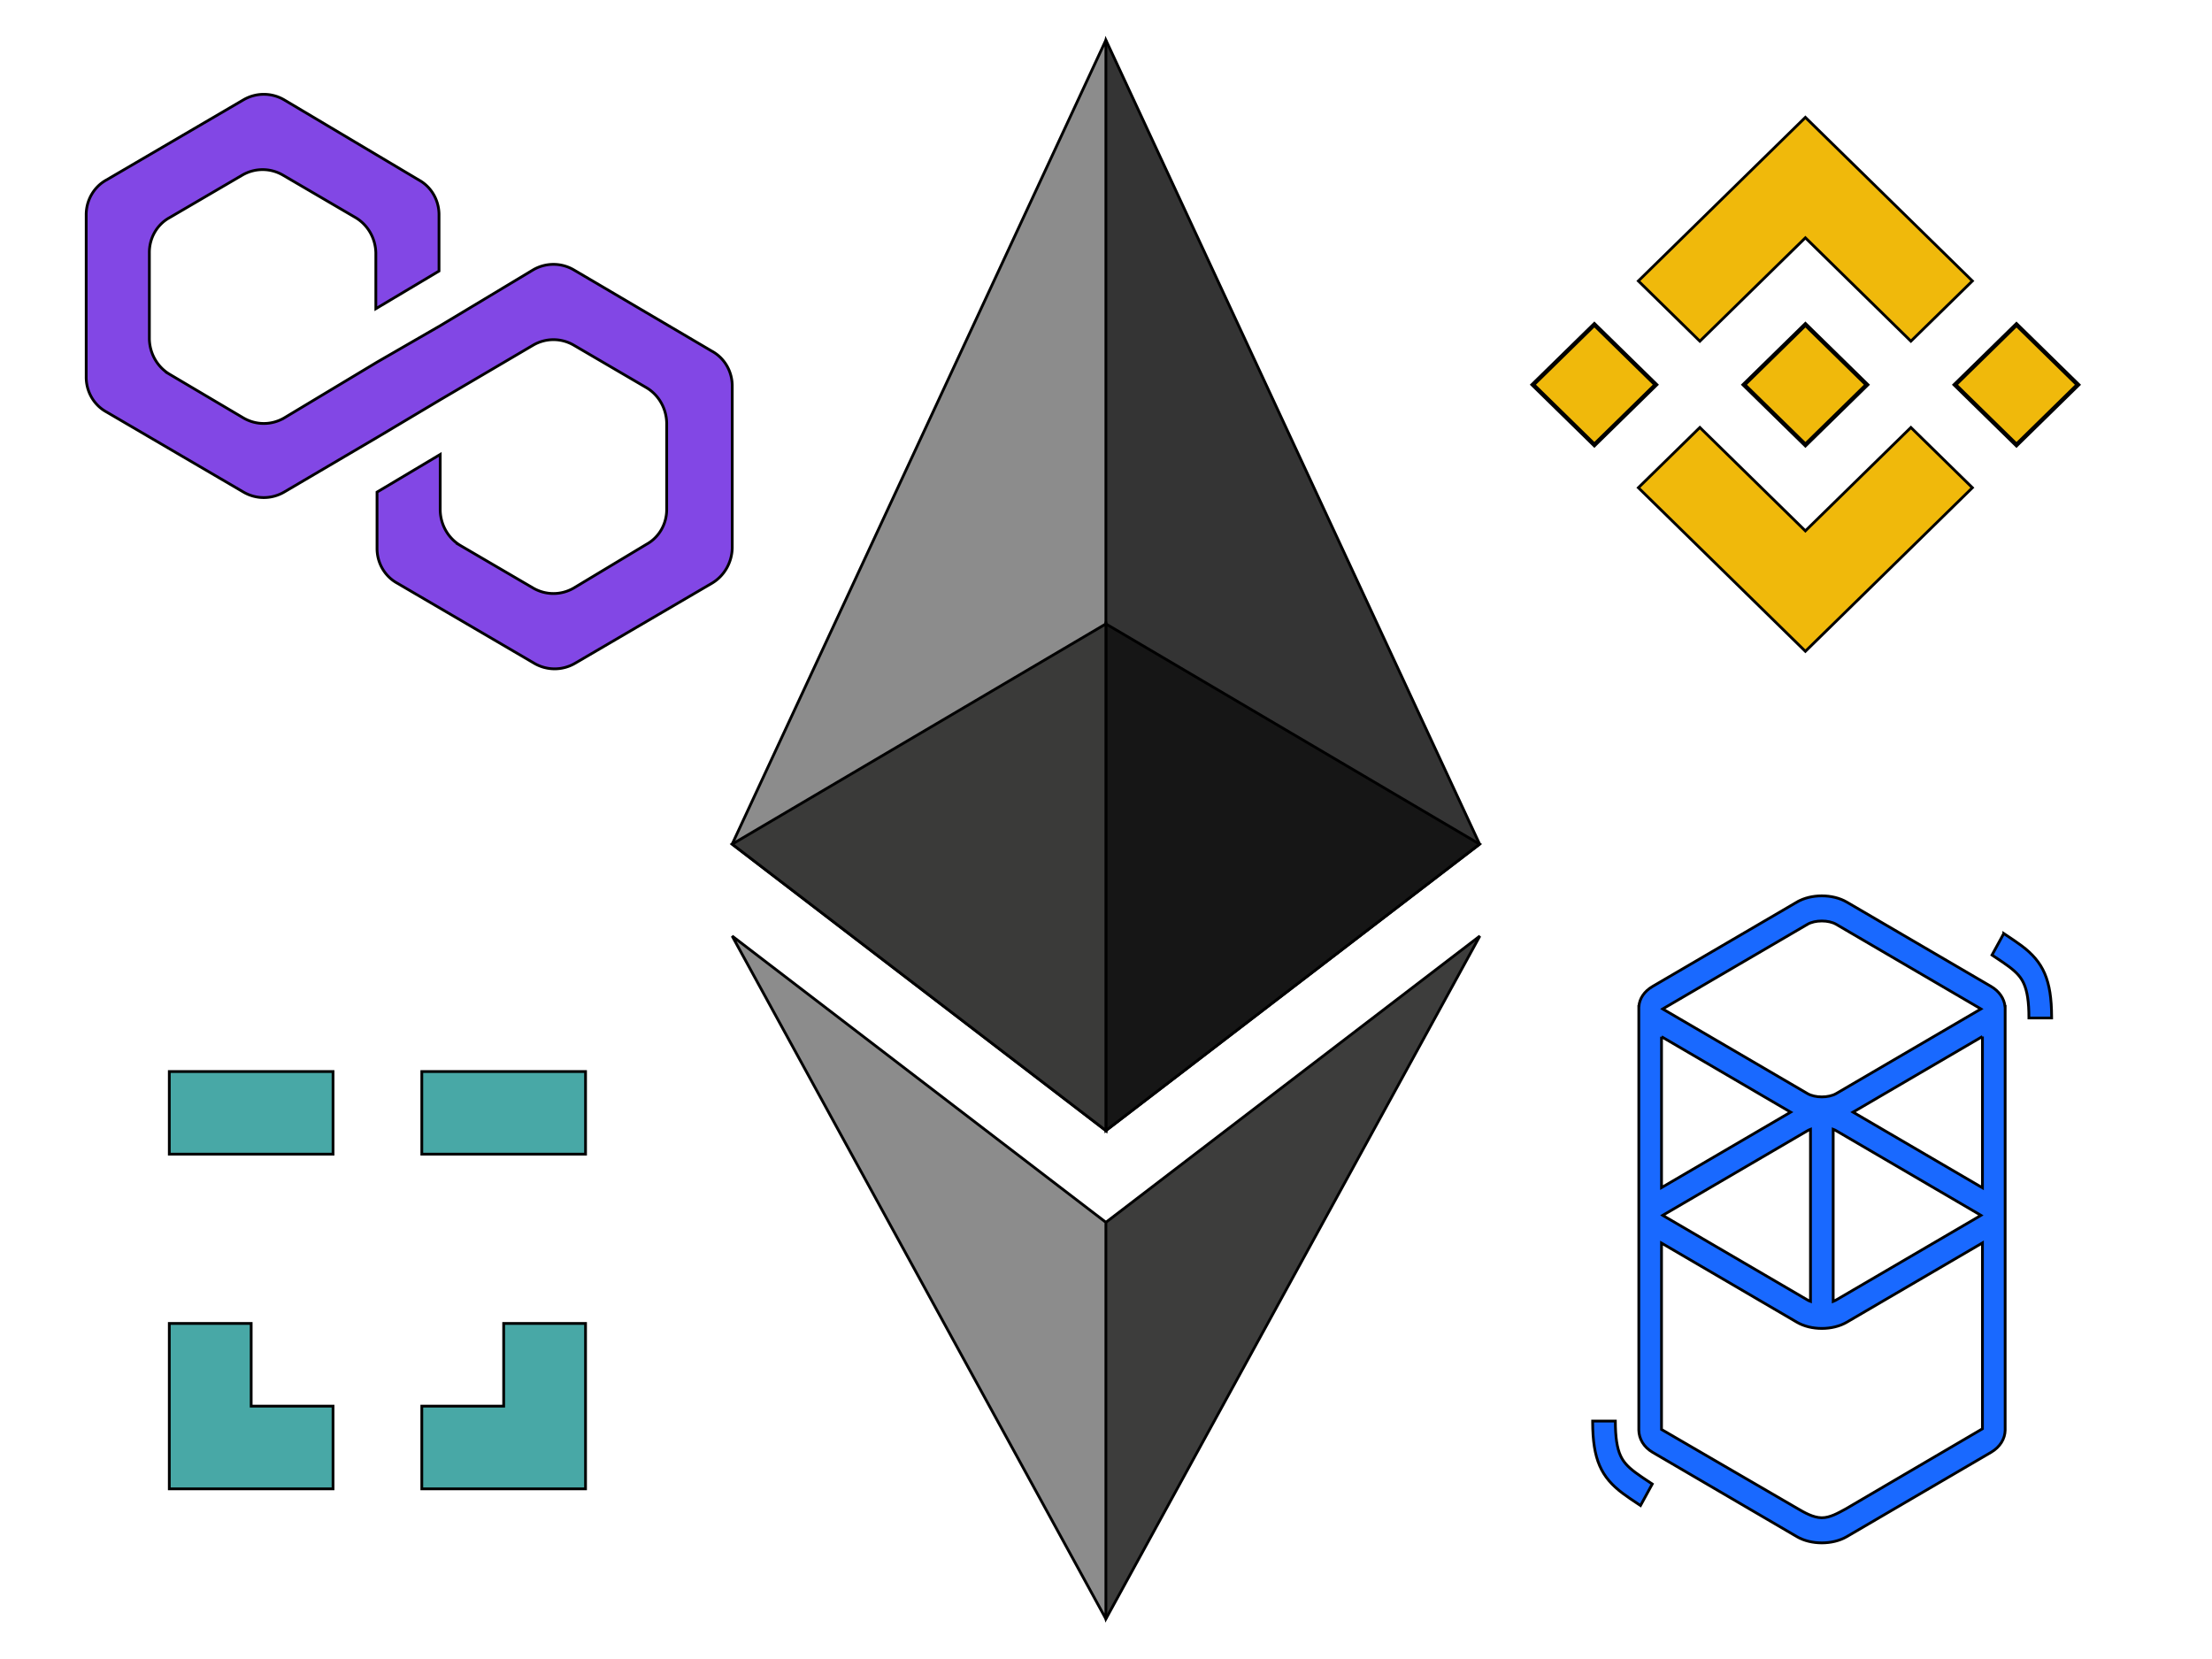 <svg width="800" height="600" xmlns="http://www.w3.org/2000/svg">
 <g>
  <title>DexPairs - MultiChains Background</title>
  <g id="svg_1" stroke="null">
   <polygon id="svg_2" points="399.96,14.5 397.006,27.513 397.006,405.07 399.96,408.89 535.123,305.293 399.96,14.5 " fill="#343434" stroke="null"/>
   <polygon id="svg_3" points="399.96,14.5 264.798,305.293 399.96,408.89 399.96,225.639 399.96,14.5 " fill="#8c8c8c" stroke="null"/>
   <polygon id="svg_4" points="399.96,442.076 398.296,444.703 398.296,579.196 399.96,585.5 535.202,338.531 399.96,442.076 " fill="#3d3d3c" stroke="null"/>
   <polygon id="svg_5" points="399.96,585.5 399.96,442.07 264.798,338.531 399.96,585.5 " fill="#8c8c8c" stroke="null"/>
   <polygon id="svg_6" points="399.96,408.89 535.123,305.299 399.96,225.639 399.96,408.89 " fill="#161616" stroke="null"/>
   <polygon id="svg_7" points="264.798,305.299 399.96,408.89 399.96,225.639 264.798,305.299 " fill="#3a3a39" stroke="null"/>
  </g>
  <g id="svg_8" stroke="null">
   <path id="svg_9" d="m649.887,326.242c5.113,-2.989 12.893,-2.989 18.006,0l52.175,30.497c3.079,1.8 4.771,4.482 5.074,7.251l0.05,0l0,153.294c-0.068,3.02 -1.775,6.021 -5.124,7.978l-52.175,30.497c-5.113,2.989 -12.893,2.989 -18.006,0l-52.175,-30.497c-3.334,-1.949 -4.935,-4.97 -5.014,-7.978c-0.008,-0.309 -0.009,-0.563 -0,-0.772l0,-151.489c-0.008,-0.213 -0.008,-0.425 -0,-0.637l0,-0.396l0.023,0c0.232,-2.8 1.846,-5.413 4.991,-7.251l52.175,-30.497l0,0zm67.092,123.269l-49.086,28.692c-5.113,2.989 -12.893,2.989 -18.006,0l-48.977,-28.628l0,67.407l48.977,28.476c2.894,1.711 5.904,3.379 8.834,3.451l0.169,0.002c2.925,0.011 5.764,-1.633 8.644,-3.189l49.446,-28.987l0,-67.225l-0,0zm-132.767,64.44c0,5.873 0.617,9.734 1.841,12.453c1.015,2.254 2.538,3.977 5.319,6.073l0.159,0.119c0.61,0.456 1.283,0.933 2.101,1.493l0.965,0.654l2.964,1.979l-4.25,7.777l-3.317,-2.217l-0.558,-0.379c-0.959,-0.655 -1.754,-1.218 -2.495,-1.771c-7.926,-5.913 -10.882,-12.36 -10.94,-25.772l-0.001,-0.409l8.212,0l-0,0zm70.572,-105.527c-0.38,0.144 -0.737,0.312 -1.061,0.501l-52.175,30.497c-0.055,0.032 -0.107,0.064 -0.157,0.095l-0.044,0.028l0.082,0.052l0.119,0.071l52.175,30.497c0.325,0.19 0.681,0.357 1.061,0.501l0,-62.244l0,0zm8.212,0l0,62.244c0.38,-0.144 0.737,-0.312 1.062,-0.501l52.175,-30.497c0.055,-0.032 0.107,-0.064 0.157,-0.095l0.044,-0.028l-0.082,-0.052l-0.119,-0.071l-52.175,-30.497c-0.325,-0.19 -0.681,-0.357 -1.062,-0.501l-0,-0zm53.983,-33.56l-46.805,27.358l46.805,27.358l0,-54.717zm-116.069,0.064l0,54.589l46.695,-27.294l-46.695,-27.294zm63.148,-40.65c-2.713,-1.586 -7.622,-1.586 -10.336,0l-52.175,30.497c-0.055,0.032 -0.107,0.064 -0.157,0.095l-0.044,0.028l0.082,0.052l0.119,0.072l52.175,30.497c2.713,1.586 7.622,1.586 10.336,0l52.175,-30.497c0.055,-0.032 0.107,-0.064 0.157,-0.095l0.044,-0.028l-0.082,-0.052l-0.119,-0.072l-52.175,-30.497l-0,-0zm60.631,3.344l3.317,2.217l0.557,0.379c0.959,0.655 1.754,1.218 2.495,1.771c7.926,5.913 10.882,12.361 10.94,25.773l0.001,0.409l-8.212,0c0,-5.874 -0.617,-9.734 -1.842,-12.454c-1.015,-2.254 -2.538,-3.977 -5.319,-6.073l-0.159,-0.119c-0.61,-0.455 -1.283,-0.932 -2.101,-1.493l-0.965,-0.654l-2.964,-1.979l4.251,-7.777l0,-0z" fill="#1969FF" stroke="null"/>
  </g>
  <g id="svg_10" stroke="null">
   <path id="svg_11" d="m207.49,97.587a15.021,15.564 0 0 0 -14.657,0l-33.625,20.207l-22.848,13.178l-33.625,20.207a15.024,15.566 0 0 1 -14.657,0l-26.727,-15.814a14.582,15.108 0 0 1 -7.328,-12.739l0,-31.189a13.71,14.205 0 0 1 7.328,-12.739l26.296,-15.375a15.023,15.566 0 0 1 14.657,0l26.296,15.375a14.582,15.108 0 0 1 7.328,12.739l0,20.207l22.848,-13.617l0,-20.207a13.71,14.205 0 0 0 -7.328,-12.739l-48.713,-28.992a15.023,15.566 0 0 0 -14.657,0l-49.575,28.992a13.71,14.205 0 0 0 -7.328,12.739l0,58.425a13.71,14.205 0 0 0 7.328,12.739l49.575,28.993a15.024,15.566 0 0 0 14.657,0l33.625,-19.768l22.848,-13.618l33.625,-19.767a15.021,15.563 0 0 1 14.657,0l26.296,15.375a14.582,15.109 0 0 1 7.329,12.739l0,31.189a13.71,14.205 0 0 1 -7.329,12.739l-26.296,15.814a15.023,15.565 0 0 1 -14.657,0l-26.297,-15.375a14.583,15.109 0 0 1 -7.328,-12.739l0,-20.207l-22.848,13.618l0,20.207a13.71,14.205 0 0 0 7.329,12.739l49.575,28.993a15.023,15.565 0 0 0 14.657,0l49.575,-28.993a14.582,15.109 0 0 0 7.329,-12.739l0,-58.424a13.71,14.205 0 0 0 -7.329,-12.739l-50.006,-29.432l0,0z" fill="#8247e5" stroke="null"/>
  </g>
  <g id="svg_12" stroke="null">
   <g id="svg_13" stroke="null">
    <polygon id="svg_14" points="152.554,538.461 211.768,538.461 211.768,478.642 182.161,478.642 182.161,508.551 152.554,508.551 152.554,538.461 " fill="#48a8a6" stroke="null"/>
    <polygon id="svg_15" points="120.445,538.461 61.231,538.461 61.231,478.642 90.838,478.642 90.838,508.551 120.445,508.551 120.445,538.461 " fill="#48a8a6" stroke="null"/>
    <rect id="svg_16" width="59.215" height="29.875" fill="#48a8a6" y="387.539" x="61.231" stroke="null"/>
    <rect id="svg_17" x="152.555" width="59.215" height="29.875" fill="#48a8a6" y="387.539" stroke="null"/>
   </g>
  </g>
  <g id="svg_18" stroke="null">
   <polygon id="svg_19" points="614.776,123.397 637.013,101.612 641.824,96.898 652.939,86.009 691.102,123.397 713.34,101.612 652.939,42.436 592.538,101.612 614.776,123.397 " fill="#f0b90b" stroke="null"/>
   <rect id="svg_20" x="562.555" y="191.853" width="19.962" height="19.962" fill="#f0b90b" transform="matrix(1.114 -1.091 1.114 1.091 -209.696 543.576)" stroke="null"/>
   <polygon id="svg_21" points="691.102,154.603 652.939,191.991 639.537,178.861 637.013,176.388 614.776,154.603 592.538,176.388 652.939,235.564 713.34,176.388 691.102,154.603 " fill="#f0b90b" stroke="null"/>
   <rect id="svg_22" x="499.916" y="157.595" width="19.962" height="19.962" fill="#f0b90b" transform="matrix(1.114 -1.091 1.114 1.091 -178.08 512.602)" stroke="null"/>
   <rect id="svg_23" x="625.194" y="226.112" width="19.962" height="19.962" fill="#f0b90b" transform="matrix(1.114 -1.091 1.114 1.091 -241.311 574.55)" stroke="null"/>
  </g>
 </g>

</svg>